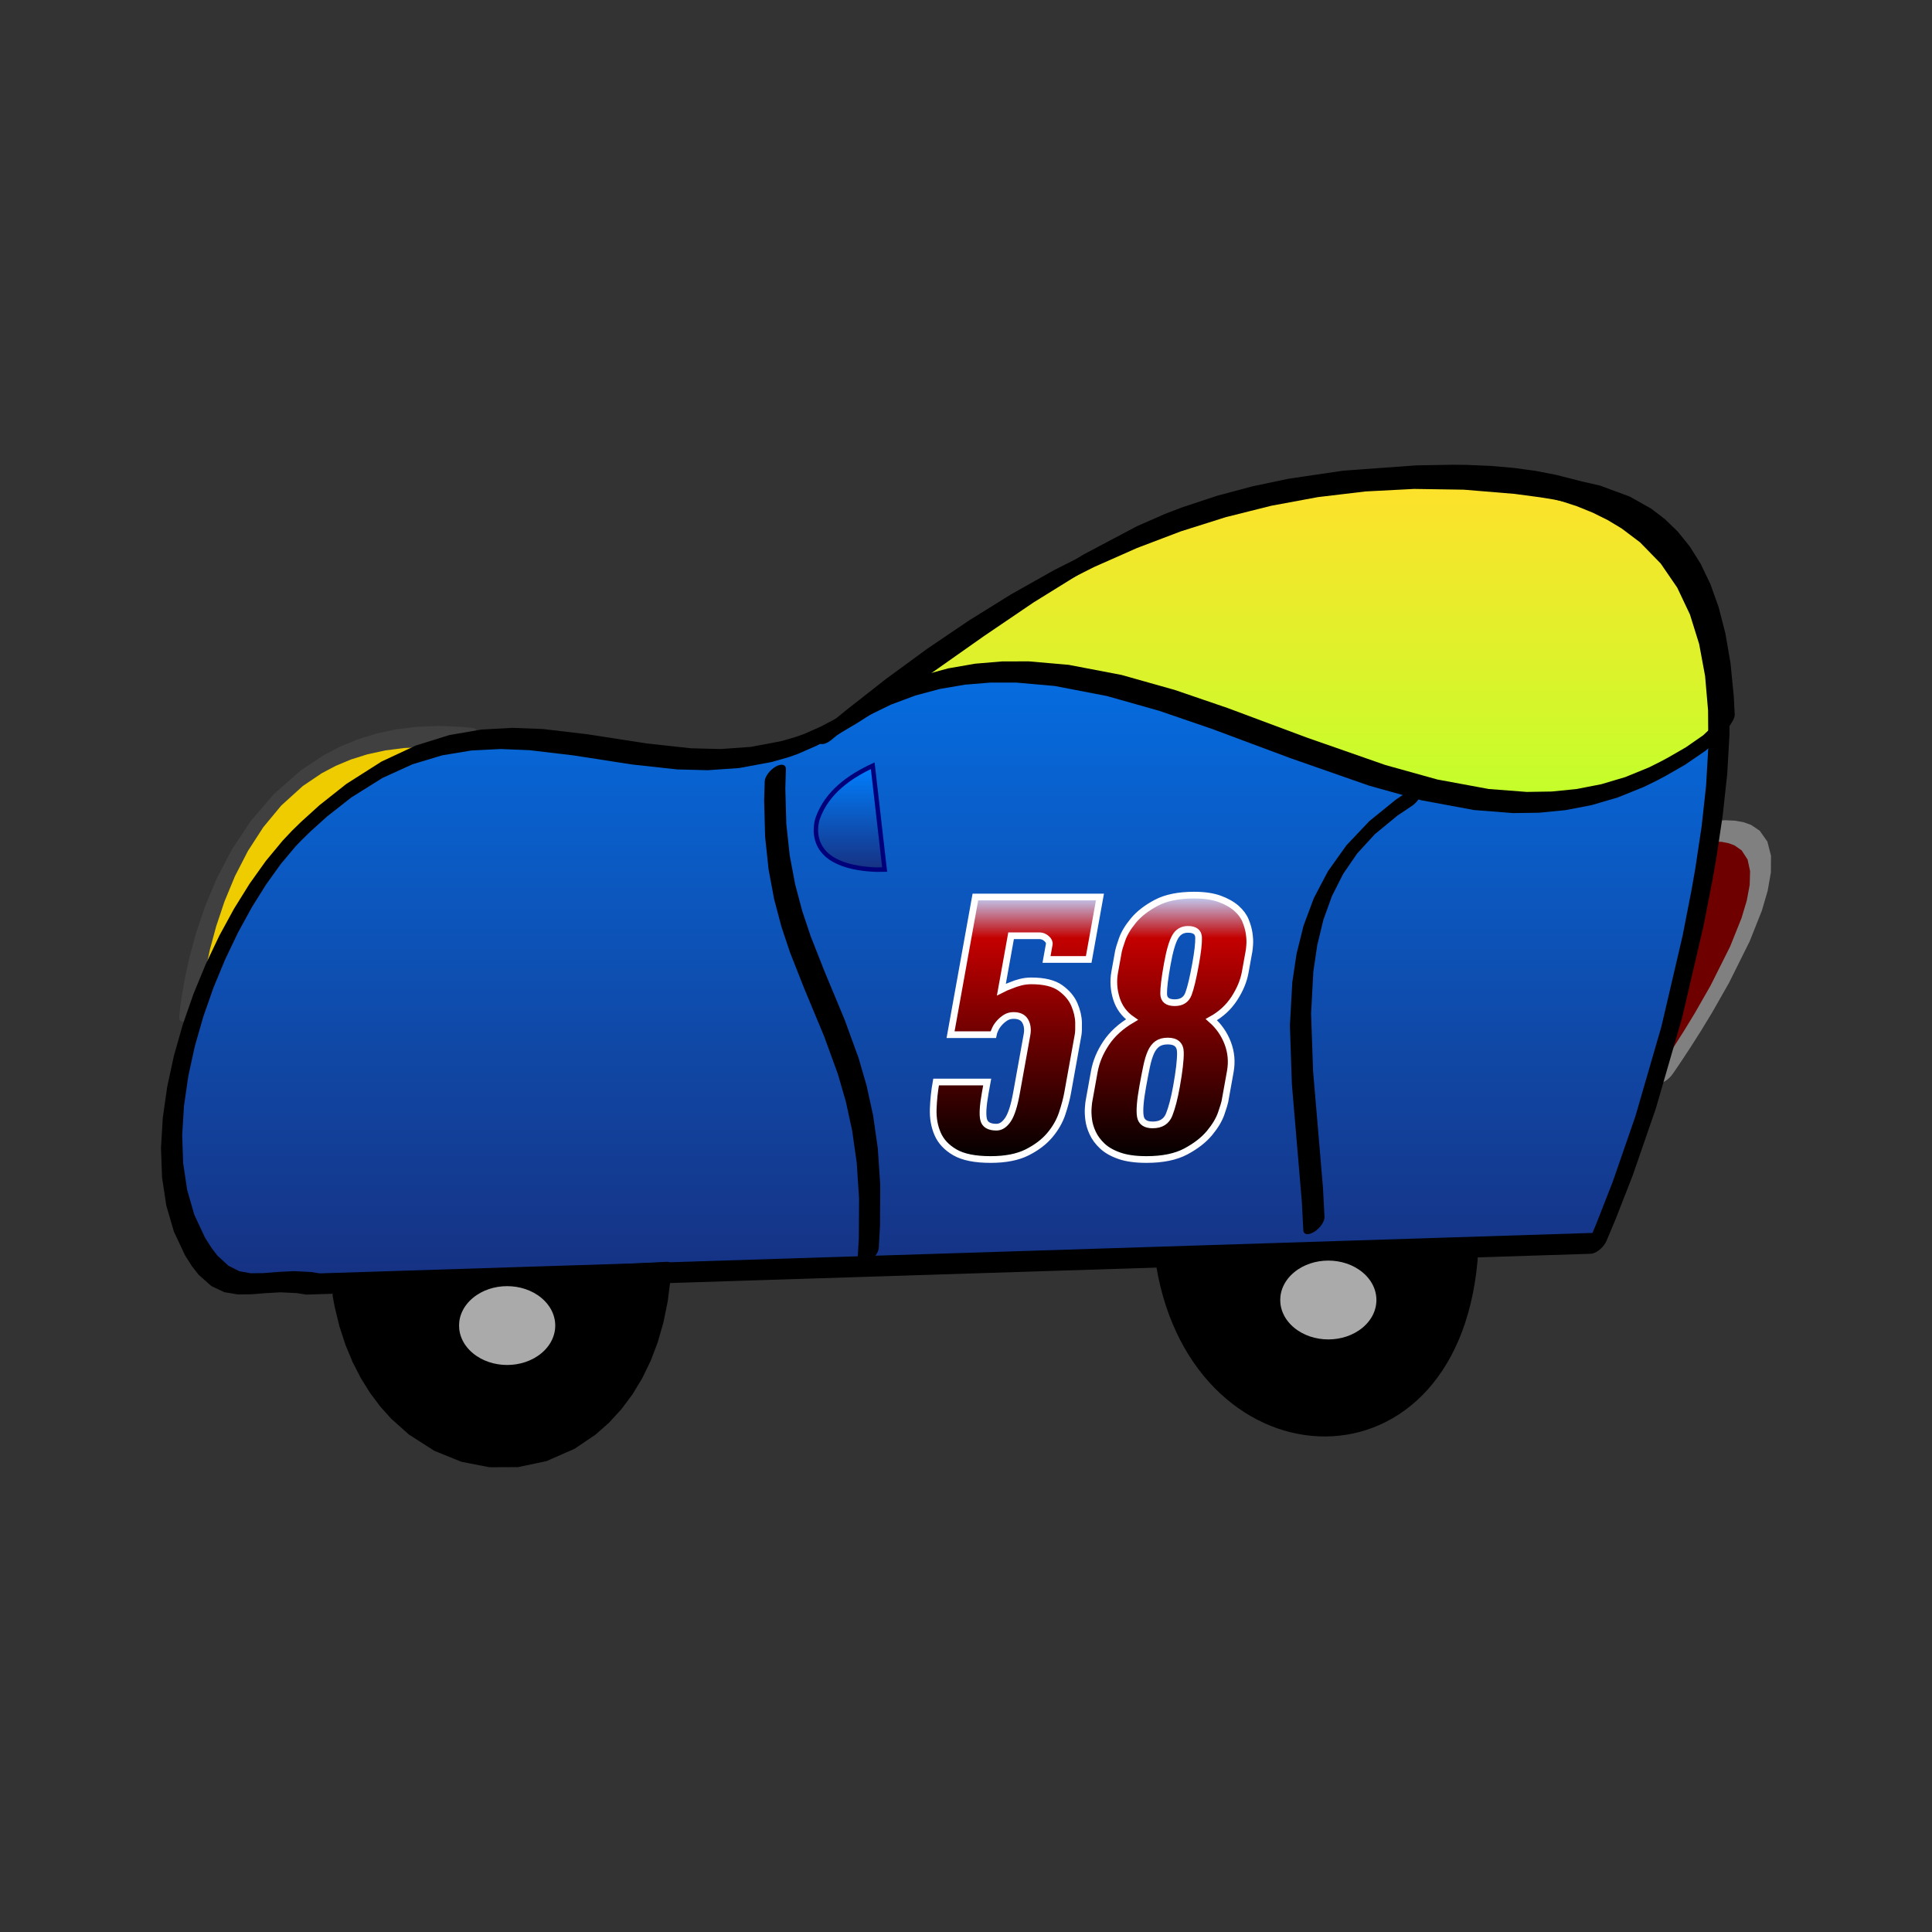 <svg:svg xmlns:dc="http://purl.org/dc/elements/1.1/" xmlns:ns2="http://creativecommons.org/ns#" xmlns:rdf="http://www.w3.org/1999/02/22-rdf-syntax-ns#" xmlns:svg="http://www.w3.org/2000/svg" height="432.313" id="svg2" version="1.1" viewBox="-31.903 -92.025 432.313 432.313" width="432.313" x="0px" y="0px">
  <svg:rect x="-31.903" y="-92.025" width="432.313" height="432.313" fill="#333333" stroke="none"/>
  <svg:g id="fari" transform="translate(-83.079 -168.49)">
    <svg:g id="g5">
      <svg:path d="m434.82 262.42c24.643-1.529-1.235 39.602-9.906 52.384-0.438 0.644-0.831 1.217-1.172 1.708" fill="#6e0000" id="path7" />
      <svg:path d="m433.39 264.79h-0.001 0.001-0.001 0.001-0.001 0.001-0.001 0.001-0.001c0.02 0 0.039 0 0.059-0.001l1.117-0.041 1.892 0.099 1.573 0.31 1.314 0.503 1.564 1.105 1.32 2.041 0.555 2.58-0.087 3.091-0.663 3.538-1.171 3.9-2.552 6.355-4.36 8.707-3.541 6.199-2.317 3.802-2.182 3.437-1.932 2.937-0.831 1.233 0.017-0.025-0.621 0.911-0.534 0.773c-0.899 1.302-0.854 2.476 0.099 2.623s2.454-0.789 3.353-2.091l0.565-0.82 0.623-0.912c0.006-0.009 0.011-0.017 0.017-0.026l0.892-1.325 2.019-3.072 2.277-3.589 2.453-4.033 3.763-6.615 4.613-9.267 2.736-6.883 1.295-4.419 0.725-4.133 0.024-3.725-0.809-3.172-1.717-2.44-1.932-1.295-1.643-0.593-1.915-0.35-2.149-0.1-1.12 0.041 0.058-0.001h-0.001 0.001-0.001 0.001-0.001 0.001-0.001 0.001-0.001c-1.048 0-2.534 1.062-3.32 2.372-0.785 1.31-0.573 2.371 0.475 2.371" fill="#808080" id="path9" />
    </svg:g>
    <svg:g id="g11">
      <svg:path d="m155.48 241.74c-56.928-6.74-61.84 61.002-61.84 61.002" fill="#ec0" id="path13" />
      <svg:path d="m157.04 239.38-2.63-0.262-5.114-0.215-4.868 0.188-4.613 0.571-4.371 0.936-4.144 1.283-3.93 1.613-3.723 1.929-5.103 3.374-6.057 5.327-5.191 6.054-4.228 6.371-3.369 6.429-2.637 6.294-2.016 5.982-1.49 5.484-1.044 4.796-0.677 3.911-0.383 2.824-0.16 1.534-0.019 0.233c-0.09 1.099 0.896 1.413 2.203 0.701s2.439-2.18 2.529-3.28l0.012-0.155 0.146-1.416 0.36-2.675 0.64-3.724 0.986-4.555 1.393-5.166 1.855-5.554 2.361-5.707 2.895-5.624 3.439-5.315 4.017-4.849 4.831-4.377 4.248-2.865 3.107-1.64 3.398-1.42 3.698-1.164 4.003-0.873 4.311-0.546 4.622-0.188 4.96 0.204 2.631 0.262c0.986 0.098 2.485-0.882 3.347-2.188s0.761-2.444-0.225-2.542" fill="#404040" id="path15" />
    </svg:g>
  </svg:g>
  <svg:g id="carozzeria" transform="translate(-83.079 -168.49)">
    <svg:g id="g18">
      <svg:path d="m121.72 363.34c-11.191-2.229-17.674 4.206-24.834-5.93-17.698-25.053 2.526-75.76 21.242-94.477 42.35-42.349 72.357-7.311 110.88-19.761 19.555-6.32 51.617-37.398 82.679-49.922 20.07-8.092 42.269-10.856 63.723-10.856 61.793 0 66.753 39.012 57.102 91.735-4.972 27.162-12.626 54.833-23.523 80.082l-287.27 9.129z" fill="url(#Gradient_1)" id="path22" stroke="#00007a" />
    </svg:g>
    <svg:g id="g24">
      <svg:path d="m281.93 295.95q4.331 0 6.542 1.599t3.109 3.703 0.938 4.039q0.039 1.936-0.097 2.693l-2.351 13.044q-0.364 2.019-1.215 4.586t-2.76 4.839-5.084 3.871q-3.176 1.599-8.173 1.599-5.22 0-7.986-1.599t-3.866-4.124q-1.1-2.524-0.99-5.596 0.109-3.072 0.64-6.017h11.439l-0.44 2.441q-0.774 4.291-0.355 5.974 0.419 1.684 2.862 1.684 1.443 0 2.58-1.684 1.136-1.683 1.909-5.974l2.351-13.044q0.319-1.767-0.398-3.03-0.716-1.262-2.604-1.262-1 0-1.75 0.463-0.749 0.463-1.37 1.136-0.622 0.673-0.98 1.431-0.359 0.757-0.45 1.262h-9.551l5.551-30.8h27.875l-1.562 8.668-0.955 5.301h-9.44l0.607-3.366q0.121-0.673-0.598-1.304-0.72-0.631-1.608-0.631h-6.33l-2.169 12.034q0.979-0.505 2.166-0.926 0.964-0.421 2.128-0.715 1.163-0.295 2.385-0.295zm47.881-1.935q-0.53 2.945-2.45 5.89-1.919 2.946-5.124 4.713 2.493 2.188 3.661 5.259 1.167 3.072 0.576 6.354l-1.213 6.732q-0.091 0.505-0.804 2.609-0.712 2.104-2.628 4.418-1.917 2.314-5.297 4.123-3.38 1.81-8.822 1.81-3.665 0-6.067-0.842-2.403-0.841-3.826-2.188-1.423-1.346-2.142-2.903t-0.898-3.03q-0.179-1.472-0.093-2.566t0.147-1.431l1.213-6.732q0.592-3.282 2.645-6.354 2.052-3.071 5.778-5.259-2.569-1.767-3.481-4.713-0.913-2.945-0.383-5.89l0.865-4.797q0.091-0.505 0.788-2.525 0.697-2.019 2.543-4.249 1.845-2.23 5.099-3.955 3.254-1.726 8.474-1.726 3.443 0 5.734 0.842 2.292 0.841 3.73 2.104 1.438 1.262 2.054 2.777 0.615 1.515 0.809 2.903 0.194 1.389 0.116 2.44-0.079 1.052-0.139 1.389zm-12.819-9.594q-1.888 0-2.858 1.683t-1.758 6.059q-0.849 4.713-0.817 6.69 0.032 1.978 2.475 1.978 2.333 0 3.078-1.978 0.745-1.977 1.594-6.69 0.728-4.039 0.673-5.89-0.055-1.852-2.387-1.852zm-7.886 43.76q2.776 0 3.693-2.315 0.917-2.314 1.629-6.269 0.926-5.133 0.881-7.658-0.045-2.524-2.821-2.524-1.444 0-2.335 0.631t-1.452 1.893-0.965 3.198q-0.404 1.935-0.859 4.46-0.85 4.713-0.532 6.648 0.317 1.936 2.761 1.936z" fill="url(#Gradient_2)" id="path28" stroke="#fff" stroke-width="1.5" />
    </svg:g>
  </svg:g>
  <svg:g id="vetro" transform="translate(-83.079 -168.49)">
    <svg:g id="g31">
      <svg:path d="m237.81 240.4c60.748-45.507 124.47 40.671 183.87 9.338 4.256-2.245 12.397-6.64 14.558-11.139-1.597-44.039-22.378-49.863-39.511-52.435-62.104-9.324-108.2 12.496-154.85 51.38z" fill="url(#Gradient_3)" id="path35" stroke="#000" />
    </svg:g>
  </svg:g>
  <svg:g id="specchietto" transform="translate(-83.079 -168.49)">
    <svg:g id="g38">
      <svg:path d="m247.22 271.06c-5.117-0.2-12.527-1.507-13.402-7.755-0.163-1.164-0.032-2.724 0.368-3.827 2.068-5.701 6.991-9.208 12.275-11.666l2.666 23.229z" fill="url(#Gradient_4)" id="path42" stroke="#00007a" />
    </svg:g>
    <svg:path d="m222.29 251.33-0.126 4.312 0.217 8.056 0.775 7.311 1.245 6.661 1.625 6.137 1.913 5.739 3.208 8.14 4.448 10.687 3.073 8.441 1.759 6.061 1.434 6.579 1.022 7.22 0.525 7.992-0.058 8.896-0.274 4.803c-0.062 1.083 0.949 1.365 2.257 0.63 1.309-0.736 2.419-2.211 2.481-3.295l0.279-4.964 0.052-9.105-0.544-8.182-1.052-7.386-1.469-6.716-1.798-6.183-3.103-8.517-4.436-10.656-3.173-8.046-1.878-5.621-1.59-5.981-1.218-6.473-0.761-7.098-0.217-7.884 0.126-4.315c0.031-1.066-1.006-1.313-2.316-0.552-1.309 0.762-2.395 2.243-2.426 3.309" id="path44" />
    <svg:path d="m366.68 253.28-3.156 2.106-5.941 4.816-5.127 5.417-4.141 5.807-3.164 6.033-2.291 6.162-1.559 6.266-0.954 6.366-0.536 9.69 0.445 13.175 1.122 13.246 1.104 13.043 0.33 6.342c0.052 1.016 1.156 1.168 2.465 0.341 1.308-0.827 2.327-2.321 2.274-3.337l-0.335-6.429-1.104-13.044-1.114-13.108-0.448-12.9 0.501-9.351 0.872-5.953 1.376-5.674 1.922-5.329 2.5-4.942 3.145-4.581 3.952-4.318 5.104-4.195 3.157-2.107c1.305-0.872 2.274-2.371 2.164-3.349s-1.258-1.065-2.563-0.193" id="path46" />
  </svg:g>
  <svg:g id="bordi e gomme" transform="translate(-83.079 -168.49)">
    <svg:path d="m122.85 361.42-2.043-0.323-3.927-0.198-3.599 0.186-3.206 0.261-2.824 0.03-2.537-0.465-2.429-1.217-2.468-2.282-1.248-1.618 0.041 0.059-1.549-2.422-2.409-5.158-1.608-5.593-0.884-5.976-0.214-6.277 0.399-6.495 0.957-6.632 1.458-6.681 1.902-6.647 2.288-6.525 2.615-6.316 2.881-6.018 3.084-5.63 3.219-5.146 3.282-4.568 3.26-3.887 1.5-1.557-0.154 0.156 1.976-1.928 3.735-3.375 5.426-4.261 6.973-4.367 6.716-3.058 6.616-1.998 6.57-1.092 6.541-0.333 6.523 0.267 9.792 1.163 13.119 2.035 10.035 1.098 6.876 0.181 7.037-0.485 7.264-1.35 3.812-1.085c0.055-0.016 0.112-0.034 0.169-0.054l1.868-0.664 4.174-1.82 4.464-2.337 4.65-2.746 4.824-3.084 4.982-3.356 7.736-5.397 10.769-7.586 11.137-7.559 11.34-7.027 11.386-6.005 5.573-2.43-0.146 0.06 3.786-1.455 7.569-2.502 7.701-2.05 7.844-1.642 11.972-1.755 16.085-1.152 7.984-0.13h-0.04l2.854 0.028 5.419 0.225 5.081 0.444 4.767 0.658 4.461 0.866 4.162 1.071 3.872 1.27 3.59 1.464 3.318 1.653 3.052 1.838 4.112 3.103 4.624 4.742 3.698 5.391 2.847 6.015 2.059 6.607 1.331 7.168 0.663 7.696 0.052 8.191-0.498 8.651-0.991 9.076-1.424 9.466-0.852 4.851 0.007-0.04-1.991 10.204-4.745 20.331-5.814 20.061-5.085 14.694-3.742 9.557-1.972 4.681 3.535-2.888-287.27 9.129c-1.068 0.033-2.548 1.122-3.307 2.431-0.759 1.31-0.509 2.344 0.559 2.311l287.27-9.129c0.125-0.004 0.258-0.023 0.398-0.057 1.194-0.285 2.598-1.553 3.137-2.831l2.038-4.843 3.83-9.797 5.174-14.973 5.882-20.322 4.781-20.497 1.991-10.205c0.003-0.013 0.005-0.026 0.008-0.039l0.869-4.953 1.444-9.623 1.006-9.257 0.504-8.855-0.063-8.414-0.694-7.932-1.391-7.41-2.152-6.845-2.976-6.239-3.862-5.592-4.796-4.892-4.248-3.195-3.166-1.901-3.437-1.707-3.713-1.509-3.997-1.306-4.288-1.099-4.586-0.887-4.891-0.672-5.205-0.452-5.509-0.227-2.856-0.028h-0.041l-8.164 0.138-16.362 1.182-12.23 1.802-8.1 1.703-8.012 2.143-7.846 2.601-3.789 1.456c-0.048 0.018-0.097 0.038-0.146 0.06l-6.092 2.68-11.927 6.317-11.685 7.251-11.285 7.661-10.732 7.56-7.595 5.301-4.786 3.226-4.537 2.908-4.262 2.529-3.96 2.094-3.725 1.642-1.87 0.664 0.169-0.054-3.364 0.978-6.817 1.291-6.735 0.479-6.652-0.167-9.926-1.083-13.205-2.046-9.998-1.18-6.808-0.265-6.972 0.382-7.185 1.24-7.442 2.316-7.707 3.601-7.876 5.006-6.027 4.77-4.064 3.683-1.978 1.93c-0.052 0.051-0.103 0.103-0.153 0.156l-2.016 2.136-3.766 4.54-3.642 5.105-3.487 5.604-3.289 6.029-3.042 6.38-2.744 6.653-2.39 6.846-1.98 6.957-1.514 6.987-0.987 6.932-0.404 6.794 0.241 6.57 0.945 6.259 1.709 5.863 2.513 5.347 1.55 2.423c0.013 0.02 0.026 0.04 0.041 0.059l1.424 1.807 2.843 2.533 2.945 1.379 3.025 0.502 3.054-0.041 3.112-0.254 3.286-0.185 3.652 0.17 2.045 0.323c0.952 0.15 2.453-0.784 3.353-2.085 0.901-1.302 0.86-2.478-0.092-2.627" id="path49" />
    <svg:g id="g51">
      <svg:path d="m127.98 364.83c8.254 49.653 67.989 52.166 71.09-3.656l-71.09 3.656z" id="path53" />
      <svg:path d="m125.62 366.5 0.424 2.292 1.078 4.437 1.357 4.173 1.615 3.885 1.85 3.598 2.068 3.307 2.264 3.016 2.441 2.722 3.94 3.518 5.691 3.653 6.069 2.457 6.292 1.227 6.385-0.032 6.371-1.344 6.275-2.758 4.688-3.164 3.045-2.694 2.741-2.995 2.485-3.328 2.194-3.624 1.889-3.897 1.581-4.169 1.273-4.449 0.96-4.741 0.636-5.044 0.196-2.669c0.051-0.696-0.339-1.1-1.026-1.064l-71.09 3.656c-1.08 0.055-2.556 1.161-3.297 2.47s-0.466 2.325 0.615 2.269l71.09-3.656-1.026-1.064-0.177 2.478-0.588 4.742-0.868 4.367-1.12 3.985-1.336 3.596-1.514 3.203-1.655 2.815-1.771 2.453-1.882 2.135-1.904 1.786-3.263 2.349-5.101 2.36-5.601 1.253-5.867 0.076-5.922-1.12-5.791-2.313-5.497-3.507-3.821-3.4-2.358-2.62-2.189-2.906-2-3.189-1.791-3.47-1.564-3.748-1.316-4.024-1.052-4.318-0.424-2.294c-0.173-0.935-1.366-0.949-2.665-0.031-1.298 0.918-2.21 2.419-2.037 3.354" id="path55" />
    </svg:g>
    <svg:g id="g57">
      <svg:path d="m310.39 359.67c8.254 49.653 67.989 52.166 71.09-3.656l-71.09 3.656z" id="path61" stroke="#000" />
    </svg:g>
    <svg:g id="g63">
      <svg:path d="m236.56 240.44c60.748-45.507 126.46 39.855 185.86 8.521 4.257-2.245 12.398-6.64 14.559-11.138-1.598-44.039-22.379-49.864-39.512-52.436-62.104-9.323-114.26 16.322-160.91 55.205z" fill-opacity="0" id="path67" />
      <svg:path d="m236.89 242.12 2.85-2.038 5.433-3.331 5.383-2.623 5.453-2.032 5.529-1.478 5.601-0.953 5.663-0.462 5.716-0.005 8.671 0.764 11.642 2.239 11.702 3.307 11.748 4.022 17.656 6.587 17.625 6.16 11.73 3.271 11.689 2.17 8.767 0.686 5.861-0.083 5.842-0.575 5.852-1.119 5.869-1.719 5.892-2.379 3.042-1.499c0.037-0.018 0.073-0.037 0.11-0.056l1.758-0.938 4.271-2.455 4.552-3.116 3.239-2.868 1.986-2.391 0.911-1.492c0.284-0.506 0.427-0.992 0.407-1.385l-0.205-4.017-0.736-7.452-1.142-6.658-1.516-5.89-1.855-5.174-2.164-4.506-2.439-3.889-2.679-3.319-2.887-2.801-3.058-2.331-4.812-2.717-6.689-2.469-6.747-1.528-3.316-0.542c-0.011-0.002-0.023-0.004-0.034-0.005l-5.793-0.772-11.478-0.953-11.285-0.178-11.08 0.568-10.882 1.284-10.691 1.97-10.506 2.626-10.327 3.252-10.152 3.846-9.981 4.407-9.814 4.938-9.65 5.434-9.487 5.896-9.329 6.323-9.174 6.716-9.023 7.073-4.49 3.686 3.005 0.026v-0.151c0-1.048-1.061-1.261-2.371-0.476-1.31 0.786-2.372 2.272-2.373 3.321v0.153c0 0.171 0.029 0.323 0.086 0.454 0.35 0.8 1.656 0.608 2.919-0.428l4.288-3.525 8.733-6.854 8.861-6.495 8.997-6.107 9.143-5.692 9.297-5.245 9.462-4.772 9.639-4.267 9.823-3.732 10.018-3.164 10.22-2.563 10.43-1.931 10.646-1.264 10.87-0.564 11.098 0.169 11.352 0.939 5.794 0.772-0.035-0.005 3.184 0.516 6.497 1.455 6.436 2.353 4.632 2.599 2.922 2.214 2.763 2.666 2.573 3.169 2.349 3.727 2.092 4.336 1.803 4.999 1.478 5.716 1.118 6.484 0.727 7.326 0.205 4.018 0.407-1.385-0.035 0.192-0.63 0.938-2.067 1.938-3.883 2.693-4.025 2.318-1.76 0.939 0.109-0.056-2.535 1.27-5.317 2.177-5.408 1.606-5.489 1.065-5.558 0.559-5.595 0.091-8.51-0.653-11.504-2.127-11.61-3.233-17.589-6.147-17.703-6.604-11.85-4.054-11.88-3.349-11.887-2.273-8.922-0.775-5.981 0.017-6.001 0.505-6.029 1.048-6.061 1.65-6.092 2.311-6.115 3.028-6.014 3.717-2.852 2.039c-1.296 0.927-2.196 2.428-2.01 3.354 0.187 0.925 1.389 0.924 2.686-0.003" id="path69" />
    </svg:g>
    <svg:path d="m172.62 366.49c4.398 3.64 4.398 9.54 0 13.18-4.397 3.64-11.527 3.64-15.924 0-4.398-3.64-4.398-9.54 0-13.18 4.397-3.64 11.527-3.64 15.924 0" fill="#aaa" id="path71" stroke="#000" />
    <svg:path d="m356.37 360.77c4.398 3.64 4.398 9.54 0 13.18-4.397 3.64-11.527 3.64-15.924 0-4.398-3.64-4.398-9.54 0-13.18 4.397-3.64 11.527-3.64 15.924 0" fill="#aaa" id="path73" stroke="#000" />
  </svg:g>
  <svg:defs id="defs75">
    <svg:linearGradient gradientUnits="userSpaceOnUse" id="Gradient_1" x1="263.2" x2="263.2" y1="182.39" y2="363.34">
      <svg:stop id="stop78" offset="0" stop-color="#0080FF" />
      <svg:stop id="stop80" offset="1" stop-color="#163182" />
    </svg:linearGradient>
    <svg:linearGradient gradientTransform="matrix(1 0 -.18 1 0 0)" gradientUnits="userSpaceOnUse" id="Gradient_2" x1="350.76" x2="350.76" y1="276.77" y2="335.92">
      <svg:stop id="stop83" offset="0" stop-color="#C0D5FF" />
      <svg:stop id="stop85" offset=".162" stop-color="#C40000" />
      <svg:stop id="stop87" offset="1" />
    </svg:linearGradient>
    <svg:linearGradient gradientUnits="userSpaceOnUse" id="Gradient_3" x1="337.03" x2="337.03" y1="184.02" y2="256.75">
      <svg:stop id="stop90" offset="0" stop-color="#FFE12B" />
      <svg:stop id="stop92" offset="1" stop-color="#C2FF2B" />
    </svg:linearGradient>
    <svg:linearGradient gradientUnits="userSpaceOnUse" id="Gradient_4" x1="241.44" x2="241.44" y1="247.81" y2="271.06">
      <svg:stop id="stop95" offset="0" stop-color="#0080FF" />
      <svg:stop id="stop97" offset="1" stop-color="#163182" />
    </svg:linearGradient>
  </svg:defs>
</svg:svg>